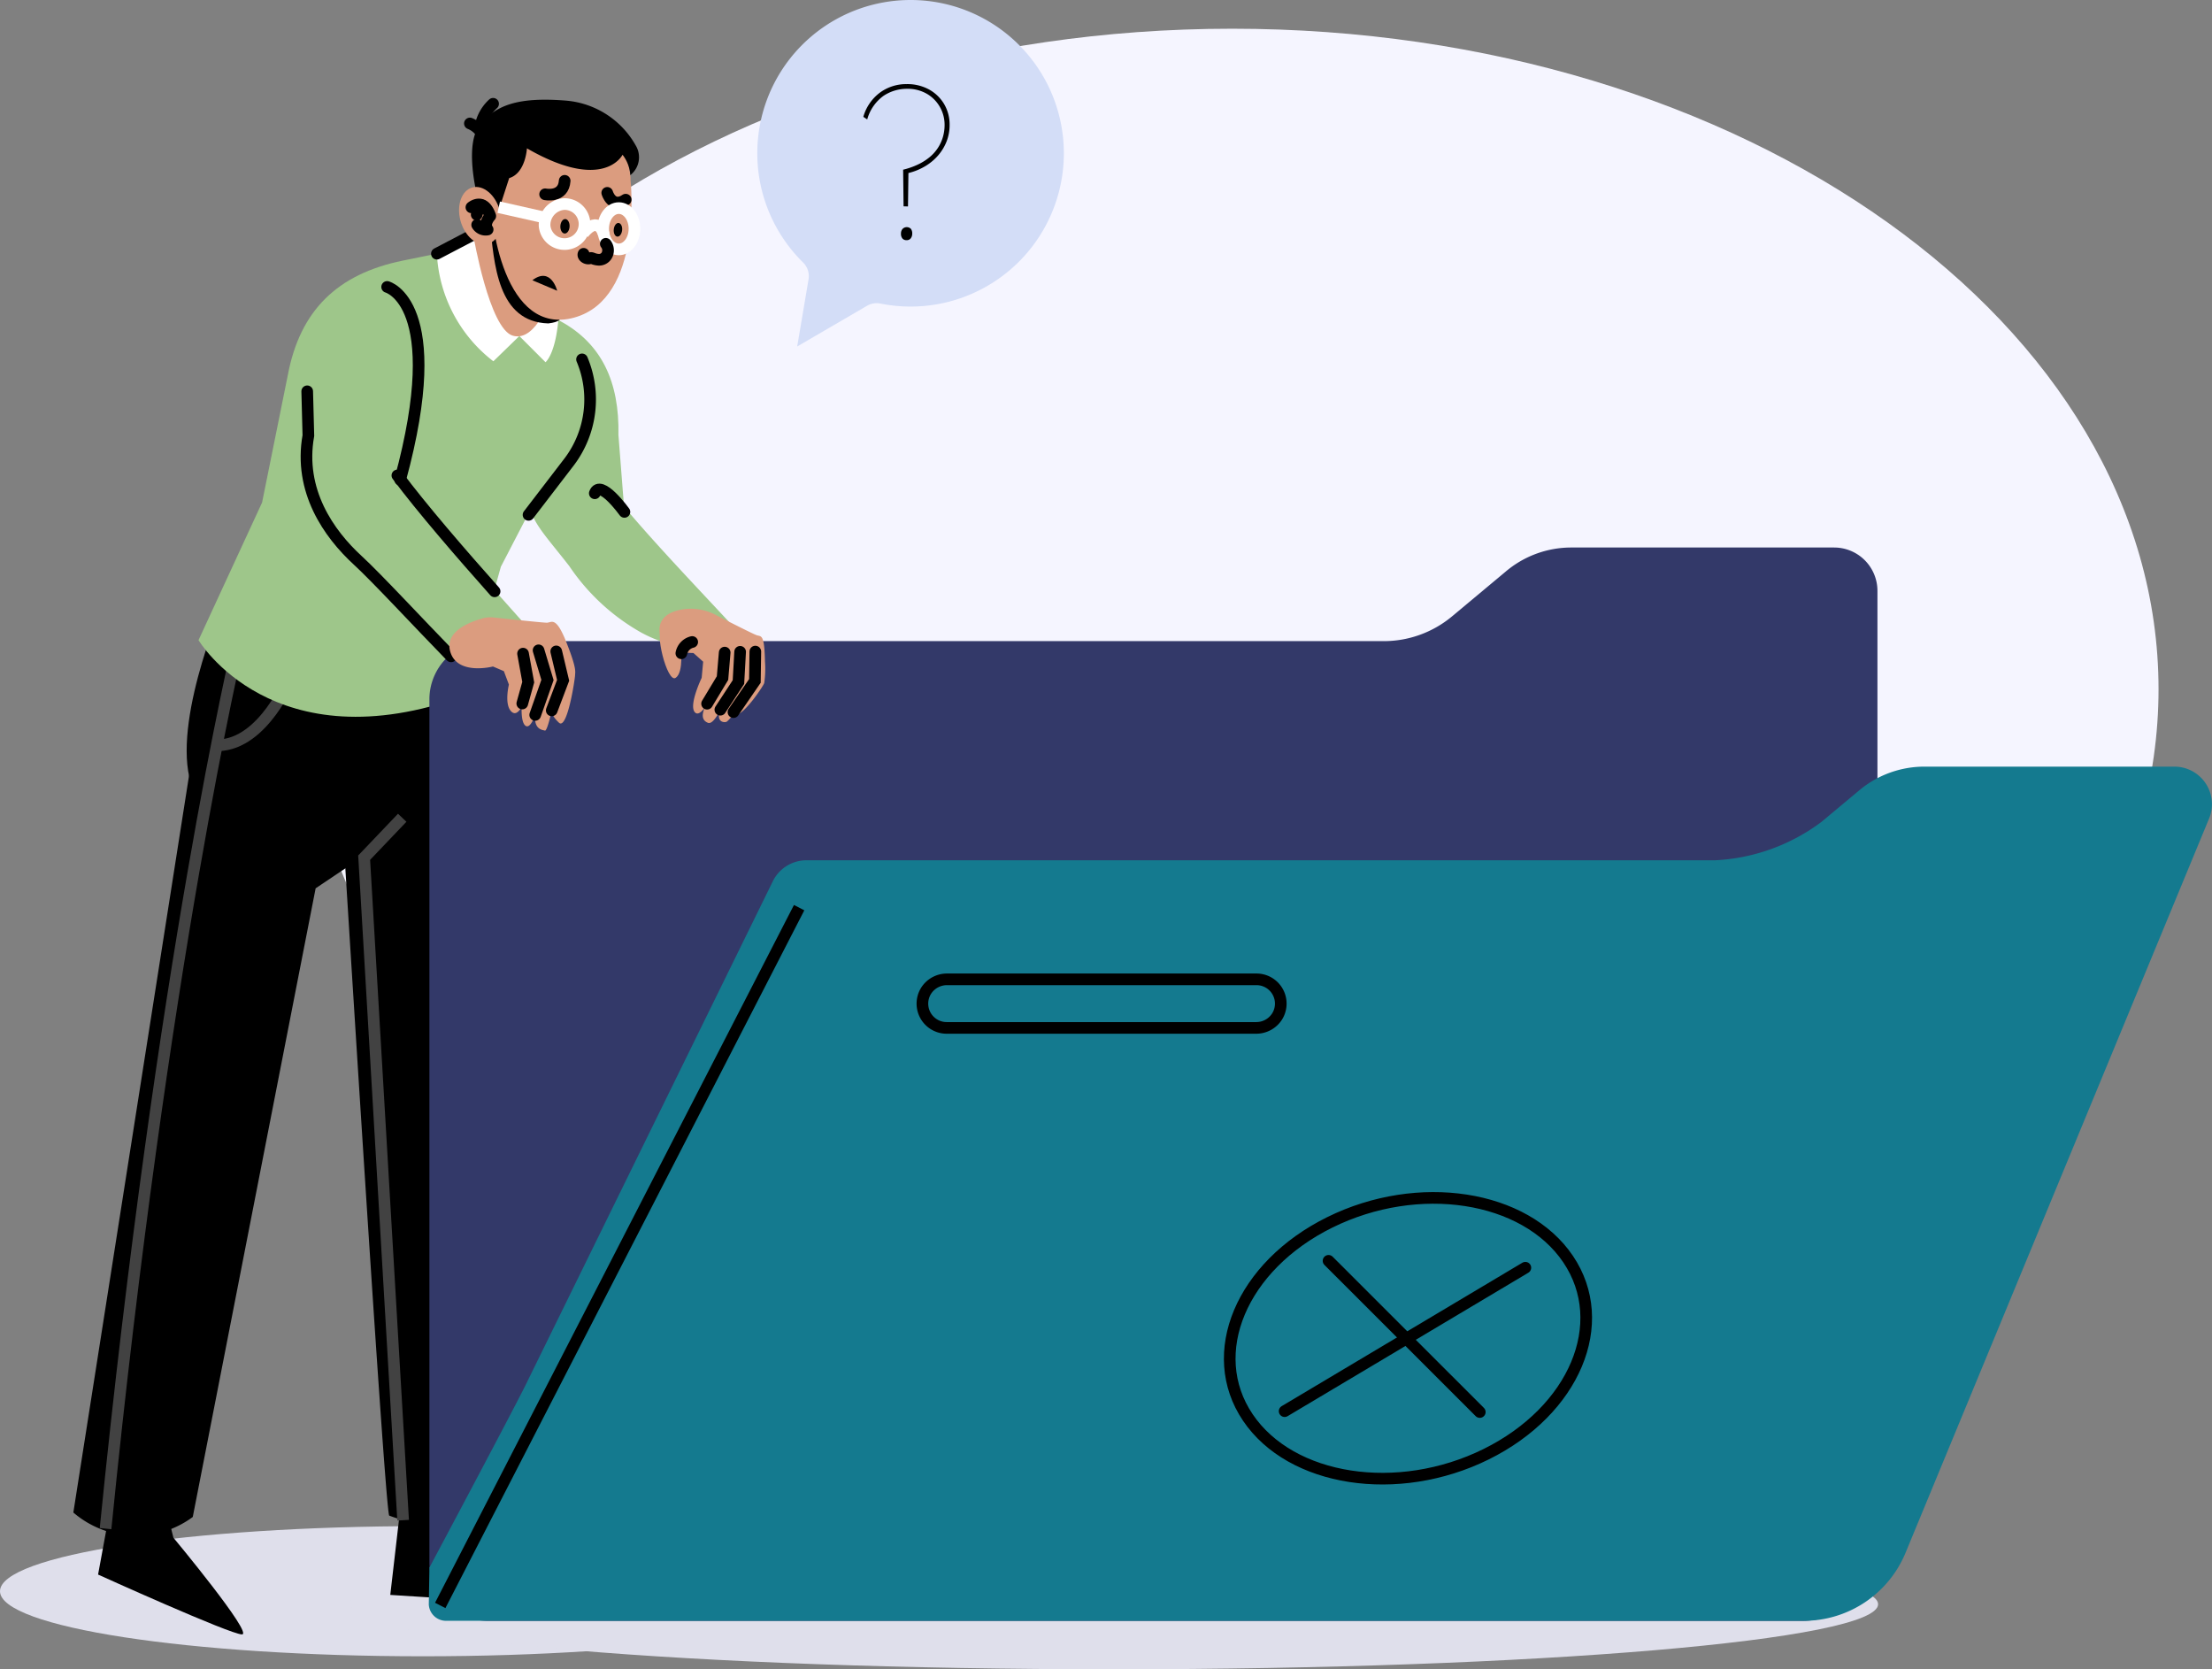 <svg xmlns="http://www.w3.org/2000/svg" xmlns:xlink="http://www.w3.org/1999/xlink" width="190" height="143.361" viewBox="0 0 190 143.361">
  <rect x="0" y="0" width="190" height="143.361" fill="#808080" stroke="none"/>
  <defs>
    <clipPath id="clip-path">
      <rect id="Rectángulo_403180" data-name="Rectángulo 403180" width="190" height="143.361" fill="none"/>
    </clipPath>
  </defs>
  <g id="Grupo_1100836" data-name="Grupo 1100836" transform="translate(-285 -4548.639)">
    <g id="Grupo_1100789" data-name="Grupo 1100789" transform="translate(285 4548.639)">
      <g id="Grupo_1100786" data-name="Grupo 1100786">
        <g id="Grupo_1100785" data-name="Grupo 1100785" clip-path="url(#clip-path)">
          <path id="Trazado_899309" data-name="Trazado 899309" d="M76.812,63.937c0,31.327,35.626,56.723,79.574,56.723s79.573-25.4,79.573-56.723S200.333,7.214,156.386,7.214,76.812,32.61,76.812,63.937" transform="translate(-50.552 -4.748)" fill="#f5f5ff"/>
        </g>
      </g>
      <g id="Grupo_1100788" data-name="Grupo 1100788">
        <g id="Grupo_1100787" data-name="Grupo 1100787" clip-path="url(#clip-path)">
          <path id="Trazado_899310" data-name="Trazado 899310" d="M0,388.961c0,3.086,16.263,5.588,36.325,5.588s36.325-2.5,36.325-5.588-16.263-5.588-36.325-5.588S0,385.875,0,388.961" transform="translate(0 -252.306)" fill="#dfdfeb"/>
          <path id="Trazado_899311" data-name="Trazado 899311" d="M87.967,392.23c0,3.086,29.38,5.588,65.623,5.588s65.623-2.5,65.623-5.588-29.38-5.588-65.623-5.588-65.623,2.5-65.623,5.588" transform="translate(-57.893 -254.457)" fill="#dfdfeb"/>
          <path id="Trazado_899312" data-name="Trazado 899312" d="M203.066.005A13.16,13.16,0,0,0,194.2,22.541a1.644,1.644,0,0,1,.472,1.446l-.975,5.768,6-3.494a1.618,1.618,0,0,1,1.132-.194A13.164,13.164,0,1,0,203.066.005" transform="translate(-125.221 0)" fill="#d3ddf7"/>
          <path id="Trazado_899313" data-name="Trazado 899313" d="M220.349,31.614l-.037-3.147a6.5,6.5,0,0,0,1.257-.438,4.768,4.768,0,0,0,1-.624,3.578,3.578,0,0,0,.717-.791,3.519,3.519,0,0,0,.438-.94,3.725,3.725,0,0,0,.149-1.062,3.074,3.074,0,0,0-.391-1.508,3.04,3.04,0,0,0-1.117-1.145,3.29,3.29,0,0,0-1.732-.438,3.619,3.619,0,0,0-2,.6,3.719,3.719,0,0,0-1.406,2.03l-.335-.223a3.936,3.936,0,0,1,1.434-2.085,3.811,3.811,0,0,1,2.29-.726,3.87,3.87,0,0,1,1.928.466,3.408,3.408,0,0,1,1.294,1.257,3.444,3.444,0,0,1,.466,1.778,3.846,3.846,0,0,1-.251,1.4,4.14,4.14,0,0,1-.708,1.192,4.535,4.535,0,0,1-1.108.94,5.184,5.184,0,0,1-1.471.605l-.037,2.868Zm-.223,2.346a.609.609,0,0,1,.13-.4.506.506,0,0,1,.727-.009.669.669,0,0,1,.111.41.651.651,0,0,1-.121.391.419.419,0,0,1-.363.168.441.441,0,0,1-.363-.149.631.631,0,0,1-.121-.41" transform="translate(-142.737 -13.894)"/>
          <path id="Trazado_899314" data-name="Trazado 899314" d="M104.286,376.714l.584,4.4s10.947,4.663,9.932,4.731-16.747-.948-16.747-.948l.926-7.99Z" transform="translate(-64.532 -247.924)"/>
          <path id="Trazado_899315" data-name="Trazado 899315" d="M101.483,166.349s-.872,8.4-1.526,8.833a5.674,5.674,0,0,1-1.527.654l1.418-9.6Z" transform="translate(-64.779 -109.406)" fill="none" stroke="#424242" stroke-miterlimit="10" stroke-width="1"/>
          <path id="Trazado_899316" data-name="Trazado 899316" d="M50.282,149.677s-4.437,10.019-3.149,15.6l24.6-3.752-.513-10.409Z" transform="translate(-30.865 -98.506)"/>
          <path id="Trazado_899317" data-name="Trazado 899317" d="M96.556,183.907s.139,24.039.31,32.415,1.636,34.24,1.636,34.24a11.6,11.6,0,0,1-9.377.486c-.383-.164-4.5-67.365-4.5-67.365Z" transform="translate(-55.691 -120.885)"/>
          <path id="Trazado_899318" data-name="Trazado 899318" d="M28.8,185.068l-10.379,66.1a8.223,8.223,0,0,0,10.258.382l10.554-53.99,5.125-3.441.763-9.849Z" transform="translate(-12.121 -121.271)"/>
          <path id="Trazado_899319" data-name="Trazado 899319" d="M30.169,373.334l.945,3.8s6.906,8.306,5.889,8.306S24.644,380.3,24.644,380.3l1.454-7.911Z" transform="translate(-16.219 -245.075)"/>
          <path id="Trazado_899320" data-name="Trazado 899320" d="M37.916,161.54s-6.541,27.5-11.4,76.053" transform="translate(-17.449 -106.313)" fill="none" stroke="#424242" stroke-miterlimit="10" stroke-width="1"/>
          <path id="Trazado_899321" data-name="Trazado 899321" d="M61.045,170.192s-2.29,5.725-6.2,5.821" transform="translate(-36.093 -112.007)" fill="none" stroke="#424242" stroke-miterlimit="10" stroke-width="1"/>
          <path id="Trazado_899322" data-name="Trazado 899322" d="M94.839,265.755l-3.347-56.9,3.269-3.428" transform="translate(-60.213 -135.197)" fill="none" stroke="#424242" stroke-miterlimit="10" stroke-width="1"/>
          <path id="Trazado_899323" data-name="Trazado 899323" d="M67.406,64.323c1.7-.348,2.944-.6,2.944-.6l10.615,5.8.054.03c3.478,1.919,5.016,5.176,4.924,9.739l.516,6.611-5.752-4.668-4.863,9.377-3.088,11.07c-16.48,5.992-22.881-4.767-22.881-4.767l5.46-11.82L57.54,74.178c1.048-5.6,4.283-8.711,9.866-9.854" transform="translate(-32.823 -41.939)" fill="#9ec68a"/>
          <path id="Trazado_899324" data-name="Trazado 899324" d="M189.864,145.576a9.152,9.152,0,0,0,5.864-2.125l4.566-3.81a8.715,8.715,0,0,1,5.594-2.105h22.659a3.723,3.723,0,0,1,3.723,3.723v82.032a6.425,6.425,0,0,1-6.425,6.425H112.891a5,5,0,0,1-5-5V150.573a5,5,0,0,1,5-5Z" transform="translate(-71.007 -90.515)" fill="#333969"/>
          <path id="Trazado_899325" data-name="Trazado 899325" d="M107.794,261.365s7.687-14.42,8.456-16.075l21.009-42.8a3.222,3.222,0,0,1,2.922-1.865h78.071a16.588,16.588,0,0,0,9.122-3.306l3.15-2.629a8.715,8.715,0,0,1,5.594-2.106h21.563a3.222,3.222,0,0,1,2.977,4.453L234.584,260.1a9.453,9.453,0,0,1-8.735,5.841H109.2a1.482,1.482,0,0,1-1.462-1.412Z" transform="translate(-70.907 -126.744)" fill="#147a8f"/>
          <line id="Línea_666" data-name="Línea 666" x1="30.828" y2="59.927" transform="translate(37.814 77.95)" fill="none" stroke="#000" stroke-linejoin="round" stroke-width="1"/>
          <path id="Trazado_899326" data-name="Trazado 899326" d="M233.851,250.183h26.555a2.126,2.126,0,0,0,1.787-.966,2.085,2.085,0,0,0-1.787-3.205H233.851a2.126,2.126,0,0,0-1.787.966A2.085,2.085,0,0,0,233.851,250.183Z" transform="translate(-152.507 -161.905)" fill="none" stroke="#000" stroke-linejoin="round" stroke-width="1"/>
          <line id="Línea_667" data-name="Línea 667" x1="20.676" y2="12.318" transform="translate(110.344 108.874)" fill="none" stroke="#000" stroke-linecap="round" stroke-linejoin="round" stroke-width="1"/>
          <line id="Línea_668" data-name="Línea 668" x2="12.992" y2="12.986" transform="translate(114.115 108.281)" fill="none" stroke="#000" stroke-linecap="round" stroke-linejoin="round" stroke-width="1"/>
          <path id="Trazado_899327" data-name="Trazado 899327" d="M317.557,303.019c-7.6,3.755-10.749,11.256-7.041,16.754s12.874,6.912,20.471,3.158,10.749-11.256,7.041-16.754S325.154,299.264,317.557,303.019Z" transform="translate(-203.334 -198.041)" fill="none" stroke="#000" stroke-linecap="round" stroke-linejoin="round" stroke-width="1"/>
          <path id="Trazado_899328" data-name="Trazado 899328" d="M115.622,147.222l3.834,4.306s-3.6,4.244-7.25,1.73l-.586-.841Z" transform="translate(-73.46 -96.89)" fill="#9ec68a"/>
          <path id="Trazado_899329" data-name="Trazado 899329" d="M97.267,72.077s5.253,1.376,1.12,16.563" transform="translate(-64.014 -47.435)" fill="none" stroke="#000" stroke-linecap="round" stroke-miterlimit="10" stroke-width="1"/>
          <path id="Trazado_899330" data-name="Trazado 899330" d="M108.192,129.386c-2.836-3.187-6.3-7.191-8.351-9.951" transform="translate(-65.708 -78.603)" fill="none" stroke="#000" stroke-linecap="round" stroke-miterlimit="10" stroke-width="1"/>
          <path id="Trazado_899331" data-name="Trazado 899331" d="M89.423,121.052c-2.722-2.79-6.4-6.763-8.006-8.235-2.5-2.294-5.1-5.986-4.252-10.728l-.1-3.8" transform="translate(-50.677 -64.684)" fill="none" stroke="#000" stroke-linecap="round" stroke-miterlimit="10" stroke-width="1"/>
          <path id="Trazado_899332" data-name="Trazado 899332" d="M142.323,121.156a18.243,18.243,0,0,1-6.189-5.716c-3.084-3.965-4.176-4.456-3.273-9.07l.05-4.829,6.69,7.24c2.555,3.389,8.445,9.465,10.621,11.858,0,0-2.554,3.4-7.9.517" transform="translate(-87.237 -66.826)" fill="#9ec68a"/>
          <path id="Trazado_899333" data-name="Trazado 899333" d="M115.747,155.164a2.559,2.559,0,0,1,.946-.077c1.148.122,4.222.444,4.569.449.427.006.775-.632,1.692,1.68s.752,2.528.747,2.83-.67,4.743-1.385,4.076-.618-1.055-.618-1.055-.385,1.8-.588,1.734-.954-.072-.833-1.345c0,0-.41,1.238-.832.93s-.328-1.646-.328-1.646-.452,1-.968.334-.131-2.224-.131-2.224l-.433-1.154-.936-.4s-3.15.824-3.692-1.362c-.416-1.68,1.76-2.483,2.79-2.765" transform="translate(-74.305 -102.057)" fill="#db9c7f"/>
          <path id="Trazado_899334" data-name="Trazado 899334" d="M139.009,163.631l.591,2.485-.977,2.582" transform="translate(-91.231 -107.689)" fill="none" stroke="#000" stroke-linecap="round" stroke-miterlimit="10" stroke-width="1"/>
          <path id="Trazado_899335" data-name="Trazado 899335" d="M134.754,163.362l.766,2.547-1.055,3" transform="translate(-88.494 -107.512)" fill="none" stroke="#000" stroke-linecap="round" stroke-miterlimit="10" stroke-width="1"/>
          <path id="Trazado_899336" data-name="Trazado 899336" d="M131.289,164.194l.446,2.449-.511,1.835" transform="translate(-86.362 -108.059)" fill="none" stroke="#000" stroke-linecap="round" stroke-miterlimit="10" stroke-width="1"/>
          <path id="Trazado_899337" data-name="Trazado 899337" d="M120.052,26.071a3.517,3.517,0,0,0-1.134,2.318,2.17,2.17,0,0,0-.859-.627" transform="translate(-77.697 -17.158)" fill="none" stroke="#000" stroke-linecap="round" stroke-miterlimit="10" stroke-width="1"/>
          <path id="Trazado_899338" data-name="Trazado 899338" d="M167.363,153.031a4.586,4.586,0,0,1,3.157.415c1.28.656,3.28,1.672,3.541,1.75.387.116.64-.094.691,2.258a8.406,8.406,0,0,1-.065,1.845c-.083.274-1.962,3.081-2.579,2.686l-.044-.03a4.129,4.129,0,0,1-.572.643c-.154.132-1.012.114-.574-1.013,0,0-.595,1.3-1.057,1.129-.6-.226-.5-.806-.285-1.3-.28.378-.627.686-.873.359-.484-.642.612-2.925.612-2.925l.128-1.383-.836-.748s-2.989.073-2.916-2.056c.033-.976.825-1.429,1.673-1.634" transform="translate(-109.044 -100.636)" fill="#db9c7f"/>
          <path id="Trazado_899339" data-name="Trazado 899339" d="M186.158,163.678l-.038,2.522-1.84,2.677" transform="translate(-121.279 -107.72)" fill="none" stroke="#000" stroke-linecap="round" stroke-miterlimit="10" stroke-width="1"/>
          <path id="Trazado_899340" data-name="Trazado 899340" d="M182.684,163.736l-.144,2.6-1.554,2.373" transform="translate(-119.111 -107.758)" fill="none" stroke="#000" stroke-linecap="round" stroke-miterlimit="10" stroke-width="1"/>
          <path id="Trazado_899341" data-name="Trazado 899341" d="M179.161,163.935l-.186,2.189-1.326,2.2" transform="translate(-116.914 -107.889)" fill="none" stroke="#000" stroke-linecap="round" stroke-miterlimit="10" stroke-width="1"/>
          <path id="Trazado_899342" data-name="Trazado 899342" d="M167.553,159.374s.3,2.257-.428,2.752-1.9-4.171-1.1-4.231c1.184-.088,1.523,1.479,1.523,1.479" transform="translate(-109.088 -103.912)" fill="#db9c7f"/>
          <path id="Trazado_899343" data-name="Trazado 899343" d="M172.121,161.274a1.235,1.235,0,0,0-.931.967" transform="translate(-112.664 -106.138)" fill="none" stroke="#000" stroke-linecap="round" stroke-miterlimit="10" stroke-width="1"/>
          <path id="Trazado_899344" data-name="Trazado 899344" d="M132.792,103.63l3.521-4.589a8.878,8.878,0,0,0,1.074-8.761" transform="translate(-87.393 -59.415)" fill="none" stroke="#000" stroke-linecap="round" stroke-miterlimit="10" stroke-width="1"/>
          <path id="Trazado_899345" data-name="Trazado 899345" d="M151.982,124.882s-2.075-2.876-2.546-1.6" transform="translate(-98.347 -80.919)" fill="none" stroke="#000" stroke-linecap="round" stroke-miterlimit="10" stroke-width="1"/>
          <line id="Línea_669" data-name="Línea 669" x1="0.597" y1="0.126" transform="translate(53.839 19.901)" fill="none" stroke="#fff" stroke-miterlimit="10" stroke-width="1"/>
          <path id="Trazado_899346" data-name="Trazado 899346" d="M114.188,56.953l-4.424,2.315a12.433,12.433,0,0,0,4.852,9.241l2.231-2.168,2.248,2.249s.855-.672,1.11-3.72l-.4-3.7Z" transform="translate(-72.238 -37.482)" fill="#fff"/>
          <path id="Trazado_899347" data-name="Trazado 899347" d="M119.806,61.17l-5.616-4.216-4.424,2.315" transform="translate(-72.239 -37.482)" fill="none" stroke="#000" stroke-linecap="round" stroke-linejoin="round" stroke-width="1"/>
          <path id="Trazado_899348" data-name="Trazado 899348" d="M118.948,48.144s1.368,8,3.393,8.565,3.288-3.433,3.288-3.433l-3.921-10.918Z" transform="translate(-78.282 -27.877)" fill="#db9c7f"/>
          <path id="Trazado_899349" data-name="Trazado 899349" d="M129.085,62.731l.024.994c.018.01-.04.307-1.026.42-4.332-.129-4.675-5-5.028-8.882,0,0,6.43,6.693,6.03,7.467" transform="translate(-80.985 -36.37)"/>
          <path id="Trazado_899350" data-name="Trazado 899350" d="M135.288,36.087s1.113,10.137-4.834,11.785-7.371-8.05-7.166-11.4,1.88-5.01,6.048-5.16c6.166-.223,5.952,4.78,5.952,4.78" transform="translate(-81.126 -20.599)" fill="#db9c7f"/>
          <path id="Trazado_899351" data-name="Trazado 899351" d="M123.3,29.226s-.111,2.131-1.525,2.556l-1.017,3.133a6.145,6.145,0,0,0-1.788-1.886s-1.034-4.138.268-5.782,3.111-2.478,7.488-2.114a7.588,7.588,0,0,1,5.917,3.843,1.951,1.951,0,0,1-.463,2.551,3.168,3.168,0,0,0-.668-1.749s-1.6,3.261-8.211-.552" transform="translate(-78.039 -16.486)"/>
          <path id="Trazado_899352" data-name="Trazado 899352" d="M115.463,49.876c.366,1.338,1.419,2.222,2.35,1.975s1.389-1.531,1.023-2.869-1.419-2.222-2.35-1.975-1.389,1.531-1.023,2.869" transform="translate(-75.906 -30.909)" fill="#db9c7f"/>
          <path id="Trazado_899353" data-name="Trazado 899353" d="M140.784,55.622c-.017.345.147.633.366.644s.41-.259.427-.6-.147-.633-.366-.644-.41.259-.427.6" transform="translate(-92.652 -36.209)"/>
          <path id="Trazado_899354" data-name="Trazado 899354" d="M154.192,56.559c-.034.323.1.6.3.623s.384-.224.418-.546-.1-.6-.3-.623-.384.224-.418.547" transform="translate(-101.473 -36.862)"/>
          <path id="Trazado_899355" data-name="Trazado 899355" d="M136.957,46.577s1.575.337,1.68-1.157" transform="translate(-90.134 -29.892)" fill="none" stroke="#000" stroke-linecap="round" stroke-miterlimit="10" stroke-width="1"/>
          <path id="Trazado_899356" data-name="Trazado 899356" d="M152.567,48.445s.4,1.388,1.585.585" transform="translate(-100.408 -31.883)" fill="none" stroke="#000" stroke-linecap="round" stroke-miterlimit="10" stroke-width="1"/>
          <path id="Trazado_899357" data-name="Trazado 899357" d="M135.88,70.57s-.52-2.116-2.131-.9Z" transform="translate(-88.023 -45.602)"/>
          <path id="Trazado_899358" data-name="Trazado 899358" d="M118.441,51.6s1.048-.9,1.62.747c0,0-.612.65-.226,1.16a.846.846,0,0,1-.9-.4" transform="translate(-77.949 -33.796)" fill="none" stroke="#000" stroke-linecap="round" stroke-linejoin="round" stroke-width="1"/>
          <path id="Trazado_899359" data-name="Trazado 899359" d="M119.768,52.406a1.629,1.629,0,0,1,.465-.784" transform="translate(-78.822 -33.974)" fill="none" stroke="#000" stroke-linecap="round" stroke-linejoin="round" stroke-width="1"/>
          <ellipse id="Elipse_11549" data-name="Elipse 11549" cx="1.344" cy="1.773" rx="1.344" ry="1.773" transform="translate(51.809 17.872)" fill="none" stroke="#fff" stroke-miterlimit="10" stroke-width="1"/>
          <path id="Trazado_899360" data-name="Trazado 899360" d="M136.826,53.135a1.719,1.719,0,1,0,1.711-1.879A1.8,1.8,0,0,0,136.826,53.135Z" transform="translate(-90.048 -33.733)" fill="none" stroke="#fff" stroke-miterlimit="10" stroke-width="1"/>
          <path id="Trazado_899361" data-name="Trazado 899361" d="M148.321,57.377s-.416-1.766-1.766-.125" transform="translate(-96.451 -37.219)" fill="none" stroke="#fff" stroke-miterlimit="10" stroke-width="1"/>
          <line id="Línea_670" data-name="Línea 670" x1="3.976" y1="0.896" transform="translate(42.838 17.795)" fill="none" stroke="#fff" stroke-miterlimit="10" stroke-width="1"/>
          <path id="Trazado_899362" data-name="Trazado 899362" d="M148.494,61.247a.907.907,0,0,1,.138.87.759.759,0,0,1-.75.5,1.588,1.588,0,0,1-.442-.089c-.063-.019-.187-.087-.255-.057-.328.145-.71-.141-.6-.365" transform="translate(-96.458 -40.308)" fill="none" stroke="#000" stroke-linecap="round" stroke-miterlimit="10" stroke-width="1"/>
        </g>
      </g>
    </g>
  </g>
</svg>
